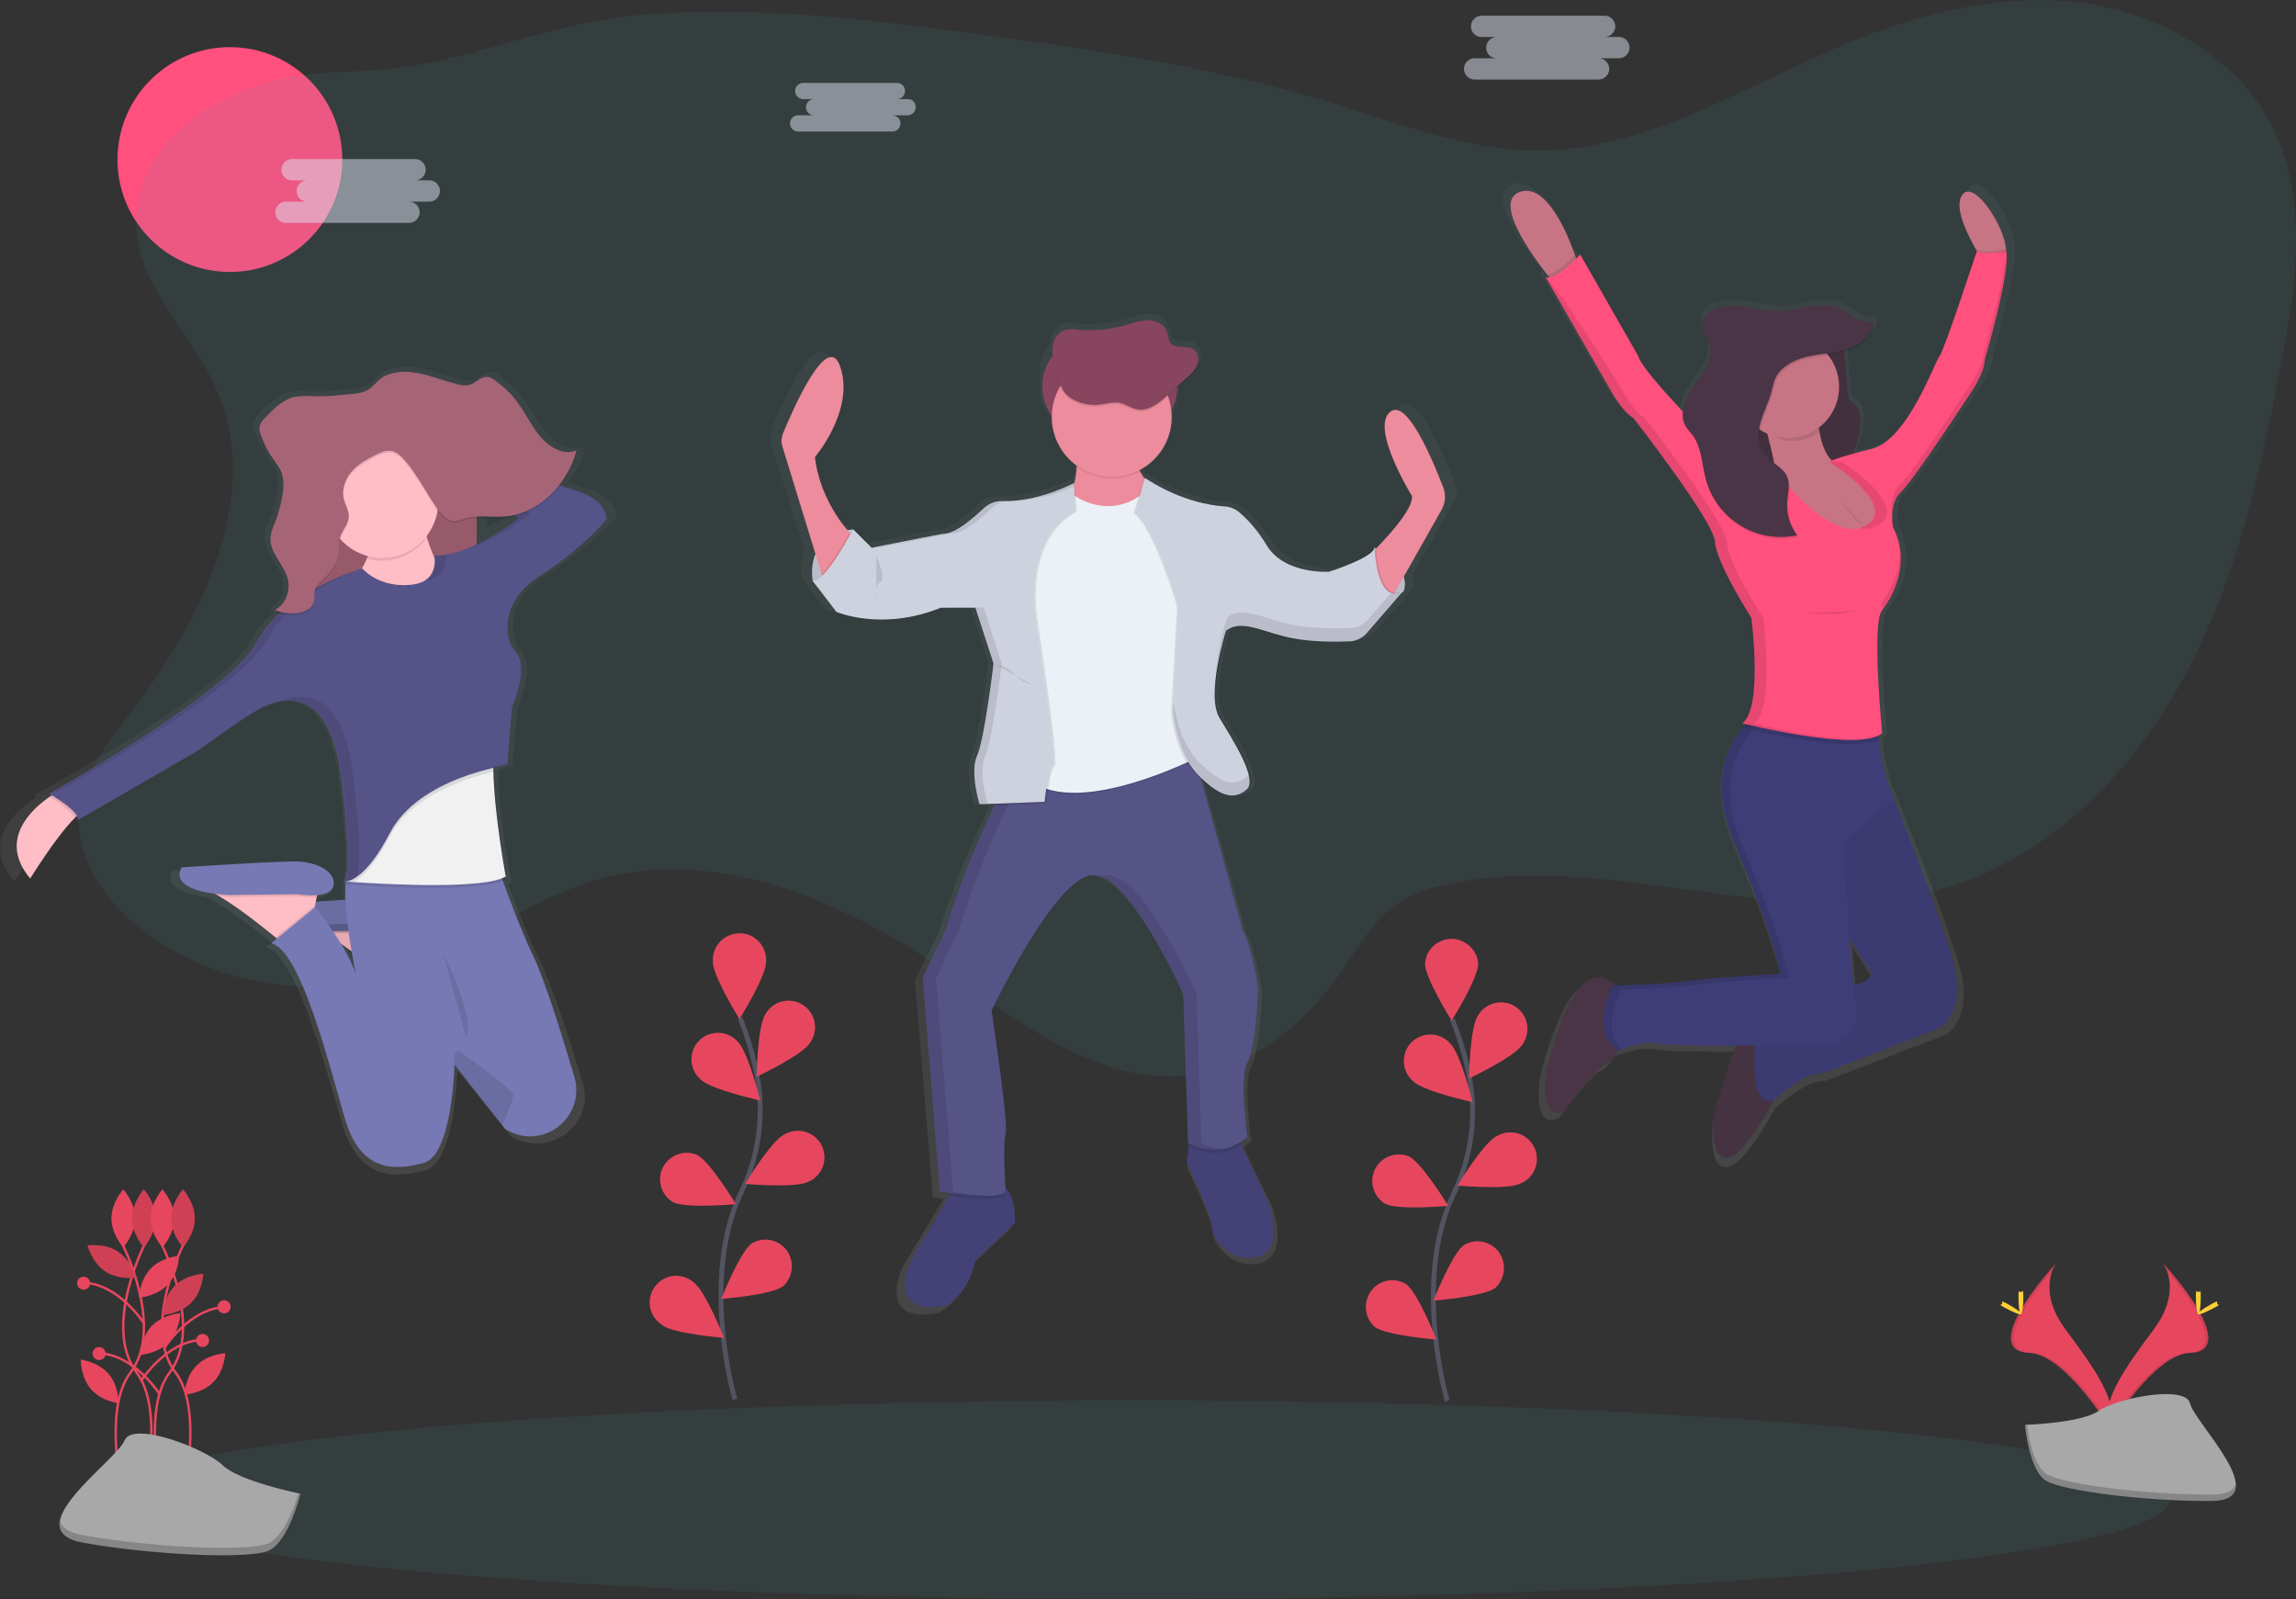 <?xml version="1.0" encoding="utf-8"?>
<!-- Generator: Adobe Illustrator 23.0.2, SVG Export Plug-In . SVG Version: 6.00 Build 0)  -->
<svg version="1.1" id="Слой_1" xmlns="http://www.w3.org/2000/svg" xmlns:xlink="http://www.w3.org/1999/xlink" x="0px" y="0px"
	 viewBox="0 0 949.8 661.5" style="enable-background:new 0 0 949.8 661.5;" xml:space="preserve">
<rect x="0" y="0" width="949.8" height="661.5" fill="#333333" stroke="none"/>
<style type="text/css">
	.st0{fill:#FF507E;}
	.st1{opacity:0.1;fill:#43A2AB;enable-background:new    ;}
	.st2{fill:url(#SVGID_1_);}
	.st3{fill:#444176;}
	.st4{opacity:0.1;enable-background:new    ;}
	.st5{fill:#565387;}
	.st6{opacity:0.1;}
	.st7{fill:#CED2DF;}
	.st8{fill:#88455E;}
	.st9{fill:#EC8C9C;}
	.st10{fill:#EBF1F6;}
	.st11{fill:url(#SVGID_2_);}
	.st12{fill:url(#SVGID_3_);}
	.st13{fill:#FFBDC6;}
	.st14{fill:#7679B4;}
	.st15{fill:#A66477;}
	.st16{fill:#F2F1F2;}
	.st17{fill:#565388;}
	.st18{fill:url(#SVGID_4_);}
	.st19{fill:#493545;}
	.st20{opacity:5.000000e-02;enable-background:new    ;}
	.st21{fill:#3E3D77;}
	.st22{fill:#C77485;}
	.st23{fill:none;stroke:#535461;stroke-width:2;stroke-miterlimit:10;}
	.st24{fill:#E7475E;}
	.st25{opacity:0.1;fill:#E7475E;enable-background:new    ;}
	.st26{opacity:0.5;fill:#DEE3F3;enable-background:new    ;}
	.st27{fill:none;stroke:#E7475E;stroke-miterlimit:10;}
	.st28{fill:#A8A8A8;}
	.st29{opacity:0.2;enable-background:new    ;}
	.st30{fill:#FFD037;}
</style>
<circle class="st0" cx="95.1" cy="66" r="46.5"/>
<path class="st1" d="M89.4,160.7c19.5,44.1-5.4,94.9-34.7,133.1c-9.8,12.8-20.6,26.3-22,42.3c-1.6,19.7,11.7,37.8,27.5,49.6
	c28.8,21.5,68.2,28.2,102.5,17.3c29.6-9.4,54.6-30.6,84.5-39.1c50-14.3,103,9.4,145.8,39c30.3,20.9,62.8,46.4,99.3,41.9
	c25.7-3.1,47.5-21.2,62.3-42.5c7.2-10.3,13.4-21.8,23.8-28.7c6.2-4.1,13.5-6.3,20.7-7.9c66.4-14.2,136.8,20.4,202.4,2.6
	c44.2-12,79.5-47,101.5-87.3s32.2-85.7,40.7-130.8c6.1-32,11.1-66.6-2.8-96C926.1,23.2,892,4.3,857.7,0.8S789,7,757.4,20.8
	C718,38,679.3,62.2,636.2,62.3c-29.3,0.1-57.3-11.2-85.4-19.8C503.9,28.1,455.2,21,406.6,14.4C360,8.1,313,2.3,266.2,6
	c-33.1,2.6-62.4,15.3-94.5,21.1c-20.9,3.8-42,1-62.6,7.4c-25.3,7.9-51.4,26.3-52.8,55.2C55.1,117.2,79.1,137.3,89.4,160.7
	L89.4,160.7z"/>
<linearGradient id="SVGID_1_" gradientUnits="userSpaceOnUse" x1="585.649" y1="-0.943" x2="585.649" y2="413.022" gradientTransform="matrix(1 0 0 -1 -125.1 542.761)">
	<stop  offset="0" style="stop-color:#808080;stop-opacity:0.25"/>
	<stop  offset="0.54" style="stop-color:#808080;stop-opacity:0.12"/>
	<stop  offset="1" style="stop-color:#808080;stop-opacity:0.1"/>
</linearGradient>
<path class="st2" d="M601.9,199.9c-4.3-11.1-15.3-37.3-22.5-32.1c-9.2,6.6,9.2,35.5,9.2,35.5c0.5,5.3-9.8,16.4-15.3,21.9v-0.7
	c-0.1,0.2-0.1,0.4-0.2,0.6l-0.5-0.2c-0.1,0.4-0.3,0.8-0.7,1.2c0-0.8,0-1.2,0-1.2c-1.1,4.5-19.6,10.2-19.6,10.2h-1.4
	c-5.1,0-18.5-1.2-24.7-11.1c-3.2-5.4-7.3-10.2-12.1-14.1c-1.7-1.3-3.7-2.1-5.8-2.2c-17.1-1.1-31-9.8-33.8-11.6l-0.5-0.4l-0.1,0.3
	c-0.7-0.9-1.3-1.9-1.9-2.9l-0.3-0.5c8.5-4.2,13.8-12.9,13.8-22.3v-0.5c1.5-2.6,2.3-5.6,2.3-8.6v-3l3.9-3.5c1.8-1.6,3.6-3.3,4.5-5.5
	c0.4-0.9,0.5-1.8,0.5-2.8c0.2-1.7-0.5-3.3-1.8-4.3c-3-2.1-8,0-10.2-2.9c-1-1.3-0.8-3.1-1.3-4.6c-1-3.1-4.6-4.8-7.9-4.8
	s-6.5,1.2-9.7,2.1c-6.7,1.9-13.7,2.6-20.7,1.9c-1.9-0.3-3.8-0.3-5.7,0.2c-2.3,0.9-4,2.9-4.6,5.3c-0.2,0.9-0.4,1.8-0.4,2.7
	c-2.8,3.1-4.3,7.2-4.3,11.4v7.7c0,4.1,1.5,8.1,4.2,11.2c0.6,7.3,4.5,14,10.5,18.2v0.6l0.1,0.1c-0.2,2.4-0.5,4.7-1.1,7.1v-0.5
	c0,0-14,7.5-29,7.6h-1.7c-3-0.1-5.8,1-8,3c-4.4,4.2-12.2,10.8-17,10.8c-1,0-26.2,4.9-30.4,5.8l-7.8-7.6l-0.2,0.5l-0.5-0.5
	c-0.9,0.1-1.7,0.2-2.5,0.4c-4-4.7-12-15.8-13.9-30.5c0,0,17.3-19.7,10.9-38c-5.4-15.6-20.4,17.9-24.6,28c-0.7,1.8-0.8,3.7-0.3,5.5
	l14,45.2c-1.3,3.5-1.7,7.3-1.1,11h-0.2l10.2,13.1c0,0,7.7,3.3,19.7,3.2c8.8,0,17.6-1.7,25.7-4.9h2.4l-0.5,0.2h12.2l7.7,23.4
	c-0.3,2.1-4,31.9-7,38.5c-0.9,2.2-1.3,4.6-1.2,7c0.2,4.6,0.9,9.1,2.2,13.5l6.8-0.2l-0.3,0.5c-5.7,11.8-15.3,32.7-21,52.3l-9.9,20
	l7.4,89.7h0.3l0.6,0.1c0.8,0.1,2,0.3,3.6,0.5l-0.6,1l-16.3,27c0,0-11.6,23.8,14.1,19.3c0,0,9.5-2.8,13.4-19l16.9-15.9
	c0,0,0.8-10.5-4-14.8c-0.3-4.9-1.1-19.1,0.1-22.5c1.4-4.1-6-51.8-6-51.8s26.8-55.5,43-56.9c1.2-0.1,2.4,0.1,3.5,0.5
	c13.3,4.3,29.5,36.6,34.2,46.6l0.2,0.5v0.1l0.2,0.4v0.1l0.2,0.3v0.1l0.1,0.3v0.1l0.1,0.2v0.1l0.1,0.2v0.1l0.1,0.1v0.2l0,0.1
	l2.1,62.5l0.2,0.1h0.1l-0.2,1.3l-0.9,6.5c0,0,11.6,24.5,10.9,27.6c-0.7,3.1,7.8,15.5,19.7,12.1c12-3.5,4.8-22.9,4.8-22.9l-11.5-23.8
	l-0.5-1.1c1.1-0.7,2.2-1.5,3.2-2.4c0,0-3.5-25.5,0-31s4.6-30.7,4.6-30.7s-2.5-17.2-6.7-24.8l-17.7-63.2c5.3,4.9,9.4,6.9,12.9,6.7
	h0.6c1.5,0,3-0.3,4.3-1.1c0.7-0.4,1.4-0.9,2-1.4c0.1-0.1,0.2-0.2,0.3-0.3c4.9-4.1-5.6-20.4-11.6-30c-5.8-9.3,2.2-34.6,2.8-36.5
	c0.5-0.4,1.1-0.7,1.7-1c1.2-0.5,2.6-0.8,3.9-0.9c5.7,0.2,12.8,3.5,21.5,5.2c6.1,1,12.2,1.5,18.4,1.4h0.4c2.5,0,4.7,0,6.5-0.1
	c1.6-0.1,3.2-0.5,4.7-1.3c1.2-0.7,2.4-1.6,3.3-2.7l15.3-17.3l-0.4,0.2c0.7-2,0.7-4.1,0-6.1l16.2-28
	C602.8,206.4,603.1,203,601.9,199.9L601.9,199.9z"/>
<path class="st3" d="M419.8,505.9l-16.3,15.6c-3.7,16-12.9,18.7-12.9,18.7c-24.8,4.4-13.6-19-13.6-19l15.8-26.6l1.9-3.3
	c0,0,11.2-3.4,18.7-1.4c0.9,0.3,1.8,0.7,2.5,1.4C420.6,495.4,419.8,505.9,419.8,505.9L419.8,505.9z M520.5,519.8
	c-11.6,3.4-19.7-8.8-19-11.9s-10.6-27.2-10.6-27.2l0.9-6.4l0.8-5.9l19,1.4l1.8,3.8l11.1,23.5C524.5,497.1,532,516.5,520.5,519.8z"/>
<path class="st4" d="M416,494c-1.8,3.1-16.3,1.5-23.4,0.6l1.9-3.3c0,0,11.2-3.4,18.7-1.4c0.9,0.3,1.8,0.7,2.5,1.4
	C416,493,416,494,416,494z M513.4,473.6c-9.7,6.5-20.1,1.6-21.6,0.8l0.8-5.9l19,1.4L513.4,473.6z"/>
<path class="st5" d="M516,439.6c-3.4,5.4,0,30.6,0,30.6c-11.2,10.2-24.5,2.7-24.5,2.7l-2-61.6c0,0-22.1-50.7-37.8-49.3
	s-41.5,56.1-41.5,56.1s7.1,46.9,5.8,51s0,23.8,0,23.8c-2.4,4.1-27.2,0-27.2,0l-7.1-88.5l9.5-19.7c5.5-19.3,14.7-40,20.2-51.6
	c2.8-5.8,4.6-9.3,4.6-9.3l18.1-3.8l58.8-12.2l21.1,76.8c4.1,7.5,6.5,24.5,6.5,24.5S519.5,434.1,516,439.6L516,439.6z"/>
<g class="st6">
	<path d="M497,472.9l-2-61.6c0,0-22.1-50.7-37.8-49.3c-0.7,0.1-1.4,0.2-2,0.5c15.3,5.1,34.4,48.9,34.4,48.9l2,61.6
		c4.2,2.1,8.9,3,13.5,2.5C502.3,475,499.5,474.2,497,472.9z"/>
	<path d="M394.3,493l-7.1-88.4l9.5-19.8c5.5-19.3,14.7-40,20.2-51.6c2.8-5.8,4.6-9.3,4.6-9.3l18.1-3.8l53.6-11.1l-0.3-1.1
		l-58.8,12.2l-18.1,3.8c0,0-1.8,3.5-4.6,9.3c-5.6,11.6-14.8,32.3-20.2,51.6l-9.5,19.7l7.1,88.5c0,0,13.6,2.2,21.6,1.7
		C405,494.4,399.6,493.8,394.3,493L394.3,493z"/>
</g>
<path class="st7" d="M352.9,219c0,0-19.4,1-16.7,21.4l5.4,0.7l8.2-8.8l4.1-7.5v-1.7L352.9,219z"/>
<path class="st4" d="M352.9,219c0,0-19.4,1-16.7,21.4l5.4,0.7l8.2-8.8l4.1-7.5v-1.7L352.9,219z"/>
<path class="st7" d="M568.6,226.5c0,0,16,8.5,11.9,18.4l-5.1,2l-6.8-3.7l-1-8.8l0.7-6.1L568.6,226.5z"/>
<path class="st4" d="M568.6,226.5c0,0,16,8.5,11.9,18.4l-5.1,2l-6.8-3.7l-1-8.8l0.7-6.1L568.6,226.5z"/>
<path class="st8" d="M452.3,138.7h13.6c11.6,0,21.1,9.4,21.1,21.1l0,0c0,11.6-9.4,21.1-21.1,21.1h-13.6c-11.6,0-21.1-9.4-21.1-21.1
	l0,0C431.2,148.1,440.6,138.7,452.3,138.7z"/>
<path class="st9" d="M352.8,221.9l-11.9,19l-1-3.4l-16.2-52.7c-0.6-1.8-0.5-3.7,0.2-5.5c4.1-9.9,18.5-43,23.7-27.6
	c6.1,18-10.5,37.4-10.5,37.4c1.9,15.8,10.8,27.2,14.2,31.1C352.2,221.3,352.8,221.9,352.8,221.9L352.8,221.9z M566.1,230
	c0,0,18.7-17.7,18-24.8c0,0-17.7-28.6-8.8-35c7-5.1,17.6,20.7,21.8,31.6c1.1,3,0.8,6.3-0.7,9l-22.4,39.6L566.1,230z M445,180.7
	c0,0,3.4,21.8-6.5,29.9s28.2,8.1,28.2,8.1l13.6-12.6c0,0-15.6-14.6-10.9-25.5L445,180.7z"/>
<path class="st4" d="M444.3,205.5c0,0,14.6,10.9,29.2-1.4l23.8,49.3l-1.4,60.2c0,0-49.3,25.5-69.7,9.9s-3.4-23.8-3.4-23.8l-4.8-46.3
	l5.1-29.9c0,0,9.2-14.3,9.9-14.3S444.3,205.5,444.3,205.5L444.3,205.5z"/>
<path class="st10" d="M444.3,204.9c0,0,14.6,10.9,29.3-1.4l23.8,49.3L496,313c0,0-49.3,25.5-69.7,9.9s-3.4-23.8-3.4-23.8l-4.8-46.3
	l5.1-29.9c0,0,9.2-14.3,9.9-14.3S444.3,204.9,444.3,204.9L444.3,204.9z"/>
<path class="st4" d="M444.3,199.8c0,0-13.9,7.9-28.9,7.5c-2.9-0.1-5.6,1-7.7,2.9c-4.3,4.1-11.8,10.6-16.5,10.6
	c-1,0-29.9,5.8-29.9,5.8l-7.6-7.6c0,0-11.4,22.3-16.8,21.3l9.9,12.9c0,0,18.7,8.2,43.2-1.7h14.3l7.5,23.1c0,0-3.7,31.3-6.8,38.1
	s1,20.1,1,20.1l26.9-1c0,0,1.4-13.3,3.4-15s-7.1-60.2-7.1-60.2s-6.1-33,16.3-44.9L444.3,199.8z"/>
<path class="st4" d="M434.1,320.1c-1,4-1.7,8.1-2.1,12.3l-20.6,0.8c2.8-5.8,4.6-9.3,4.6-9.3L434.1,320.1z M352.8,221.9l-11.9,19
	l-1-3.4c4.4-4.3,9.5-13.4,11.5-17.2C352.2,221.3,352.8,221.9,352.8,221.9z"/>
<path class="st7" d="M444.3,199.8c0,0-14.6,7.9-29.6,7.5c-2.9-0.1-5.6,1-7.7,2.9c-4.3,4.1-11.8,10.6-16.5,10.6
	c-1,0-29.9,5.8-29.9,5.8l-7.7-7.7c0,0-11.4,22.3-16.8,21.3l9.9,12.9c0,0,18.7,8.2,43.2-1.7h14.3l7.5,23.1c0,0-3.7,31.3-6.8,38.1
	s1,20.1,1,20.1l26.9-1c0,0,1.4-13.3,3.4-15s-7.1-60.2-7.1-60.2s-6.1-33,16.3-44.9L444.3,199.8z"/>
<path class="st4" d="M473.5,197.7c0,0,13.9,10.6,32.4,11.8c2,0.1,4,0.9,5.5,2.1c4.7,4,8.6,8.7,11.7,14c7.5,12.2,25.8,10.9,25.8,10.9
	s17.9-5.6,18.9-10c0,0,0.5,24,11.7,18.2l-14.8,17c-1.9,2.2-4.6,3.5-7.5,3.6c-5.5,0.2-15.2,0.3-23.3-1.3c-12.2-2.4-21.1-8.2-27.5-3.1
	c0,0-8.5,26.5-2.7,36.1s16,25.5,11.2,29.6s-10.5,3.7-20.1-6.1S484.5,294,484.5,294l2.4-42.9c0,0-9.2-32.3-18-38.8L473.5,197.7z"/>
<path class="st4" d="M581,244.3l-14.8,17.1c-1,1.1-2.2,2-3.6,2.7c-1.2,0.5-2.5,0.9-3.9,0.9c-5.5,0.2-15.2,0.3-23.3-1.3
	c-11.5-2.2-19.9-7.4-26.3-3.9c-0.4,0.2-0.9,0.5-1.3,0.9c0,0-8.5,26.5-2.7,36.1s16,25.5,11.2,29.6c-0.8,0.7-1.7,1.3-2.7,1.7
	c-4.3,1.9-9.6,0.3-17.4-7.9c-9.5-9.9-10.5-26.5-10.5-26.5l2.4-42.9c0,0-9.2-32.3-18-38.8l3.9-13.9c2.7,1.8,16.1,10.4,32.6,11.5
	c2,0.1,4,0.9,5.5,2.1c4.7,4,8.6,8.7,11.7,14c7.5,12.2,25.8,10.9,25.8,10.9c4.4-1.4,8.7-3.1,12.9-5.1c2.6-1.3,4.9-2.7,6-4
	c0.3-0.3,0.5-0.8,0.7-1.2C569.3,226.2,569.8,250.1,581,244.3L581,244.3z"/>
<path class="st7" d="M580.3,244.7l-14.8,17.1c-0.8,0.9-1.8,1.7-2.9,2.3c-1.4,0.8-3,1.2-4.5,1.2c-5.5,0.2-15.2,0.3-23.3-1.3
	c-11-2.1-19.3-7.1-25.6-4.3c-0.7,0.3-1.4,0.7-2,1.2c0,0-8.5,26.5-2.7,36.1s16,25.5,11.2,29.6c-0.6,0.5-1.3,1-2,1.4
	c-4.4,2.4-9.8,1-18.1-7.5c-9.5-9.9-10.5-26.5-10.5-26.5l2.4-42.9c0,0-9.2-32.3-18-38.8l4.1-14.6l0.5,0.3
	c2.7,1.8,16.1,10.4,32.6,11.5c2,0.1,4,0.9,5.6,2.1c4.7,4,8.6,8.7,11.7,14c7.5,12.2,25.8,10.9,25.8,10.9c4.4-1.4,8.7-3.1,12.9-5.1
	c3.1-1.6,5.6-3.3,6-4.9v0.9C568.9,231.5,570.4,249.8,580.3,244.7L580.3,244.7z"/>
<path class="st4" d="M469.8,181.2h-25c0.5,4,0.7,8,0.5,12c7.8,5.5,17.9,6.2,26.4,1.9C469.2,190.7,467.8,185.6,469.8,181.2z"/>
<circle class="st9" cx="459.9" cy="172.5" r="24.8"/>
<path class="st4" d="M454.8,168.1c2.8-0.3,5.5-1.3,8.3-0.8c2.5,0.5,4.6,2.2,7.1,2.7c4.8,1,9.2-2.5,12.8-5.8l7.8-7.1
	c1.7-1.6,3.5-3.2,4.4-5.4s0.6-5-1.3-6.4c-2.9-2-7.8,0-9.8-2.8c-0.9-1.3-0.8-3-1.3-4.5c-1-3.1-4.4-4.7-7.7-4.8s-6.3,1.1-9.4,2
	c-6.5,1.9-13.3,2.5-20,1.9c-1.8-0.3-3.7-0.3-5.5,0.2c-2.2,1-3.9,2.9-4.4,5.3c-1.5,5.4,1.1,14.2,3.7,19.1S449.5,168.8,454.8,168.1
	L454.8,168.1z"/>
<path class="st8" d="M454.8,167.4c2.8-0.3,5.5-1.3,8.3-0.8c2.5,0.5,4.6,2.2,7.1,2.7c4.8,1,9.2-2.5,12.8-5.8l7.8-7.1
	c1.7-1.6,3.5-3.2,4.4-5.4s0.6-5-1.3-6.4c-2.9-2-7.8,0-9.8-2.8c-0.9-1.3-0.8-3-1.3-4.5c-1-3.1-4.4-4.7-7.7-4.8s-6.3,1.1-9.4,2
	c-6.5,1.9-13.3,2.5-20,1.9c-1.8-0.3-3.7-0.3-5.5,0.2c-2.2,1-3.9,2.9-4.4,5.3c-1.5,5.4,1.1,14.2,3.7,19.1S449.5,168,454.8,167.4
	L454.8,167.4z"/>
<path class="st4" d="M411.5,274.8c0,0,5.4,0.7,8.2,4.1s7.5,4.4,7.5,4.4 M362.5,229.9c0,0,4.4,9.9,1.7,10.9s-1.7,8.2-1.7,8.2"/>
<path class="st4" d="M364,226.5c0,0,28.9-5.8,29.9-5.8c4.7,0,12.2-6.5,16.5-10.6c1.3-1.2,2.9-2.1,4.7-2.6h-0.4
	c-2.9-0.1-5.6,1-7.7,2.9c-4.3,4.1-11.8,10.6-16.5,10.6c-0.8,0-19.3,3.7-26.8,5.2L364,226.5z M444.3,201.2v-1.3
	c-7,3.5-14.4,5.9-22.2,7.1C429.8,206.3,437.3,204.4,444.3,201.2L444.3,201.2z M408.6,332.6c0,0-4.1-13.3-1-20.1s6.8-38.1,6.8-38.1
	l-7.5-23.1h-14.3l-0.9,0.3h11.8l7.5,23.1c0,0-3.7,31.3-6.8,38.1s1,20.1,1,20.1l26.9-1v-0.2L408.6,332.6z M516,321.2
	c-0.6,0.5-1.3,1-2,1.4c-4.4,2.4-9.8,1-18.1-7.5c-7.6-7.8-9.8-20-10.4-24.6l-0.2,3.5c0,0,1,16.7,10.5,26.5c8.2,8.5,13.7,9.9,18.1,7.5
	c0.7-0.4,1.4-0.9,2-1.4c1.4-1.2,1.5-3.5,0.8-6.4C516.6,320.6,516.4,320.9,516,321.2z M575.5,245.2l-9.6,11.1
	c-0.8,0.9-1.8,1.7-2.9,2.3c-1.4,0.8-3,1.2-4.5,1.2c-5.5,0.2-15.2,0.3-23.3-1.3c-11-2.1-19.3-7.1-25.6-4.3c-0.7,0.3-1.4,0.7-2,1.2
	c0,0-5.5,17.1-4.6,28.8c0.6-10.9,4.6-23.4,4.6-23.4c0.6-0.5,1.3-0.9,2-1.2c6.3-2.8,14.5,2.1,25.6,4.3c8.1,1.6,17.8,1.5,23.3,1.3
	c1.6-0.1,3.1-0.5,4.5-1.2c1.1-0.6,2.1-1.4,2.9-2.3l14.8-17.1C579.2,245.6,577.2,245.8,575.5,245.2L575.5,245.2z"/>
<linearGradient id="SVGID_2_" gradientUnits="userSpaceOnUse" x1="266.195" y1="174.891" x2="266.195" y2="175.111" gradientTransform="matrix(1 0 0 -1 -125.1 542.761)">
	<stop  offset="0" style="stop-color:#808080;stop-opacity:0.25"/>
	<stop  offset="0.54" style="stop-color:#808080;stop-opacity:0.12"/>
	<stop  offset="1" style="stop-color:#808080;stop-opacity:0.1"/>
</linearGradient>
<path class="st11" d="M140.6,367.7c0.2,0.2,0.6,0.3,0.9,0.1C141.2,367.8,140.9,367.7,140.6,367.7z"/>
<linearGradient id="SVGID_3_" gradientUnits="userSpaceOnUse" x1="252.57" y1="57.063" x2="252.57" y2="391.026" gradientTransform="matrix(1 0 0 -1 -125.1 542.761)">
	<stop  offset="0" style="stop-color:#808080;stop-opacity:0.25"/>
	<stop  offset="0.54" style="stop-color:#808080;stop-opacity:0.12"/>
	<stop  offset="1" style="stop-color:#808080;stop-opacity:0.1"/>
</linearGradient>
<path class="st12" d="M242.5,202c-1.8-0.5-4.4-1.4-7.5-2.5c3.2-4.1,5.6-8.9,6.9-13.9l-0.3,0.1c0.1-0.3,0.2-0.6,0.3-0.9
	c-5.9,2.4-12.5-1.7-16.7-6.9s-7-11.7-11.6-16.6c-1.9-1.9-4-3.7-6.1-5.3c-1.4-1-2.8-2.1-4.5-2.2c-2.7-0.1-4.8,2.5-7.3,3.3
	c-1.7,0.4-3.5,0.3-5.1-0.2c-6.6-1.5-13-4.3-19.8-5.1c-3.6-0.4-7.3,0-10.7,1.2c-3.4,1.3-5,3.9-7.7,5.9c-3,2.2-8.9,2.2-12.4,2.5
	c-4.2,0.5-8.5,0.7-12.8,0.5c-2.4-0.2-4.9-0.1-7.3,0.3c-5.1,1.1-9.1,5.1-12.9,9c-1,0.9-1.8,2-2.1,3.4c0,0.4,0,0.7,0,1.1
	c0,1,0.1,2,0.5,3c1.2,3.5,2.8,6.8,4.9,9.8c1.6,2.2,3.4,4.3,4.2,6.9c0.4,1.3,0.6,2.6,0.6,4c0,1.4-0.2,2.9-0.4,4.3
	c-0.7,3.9-1.8,7.8-3.3,11.5c-0.9,1.9-1.6,3.9-1.9,6c0,0.4,0,0.9,0,1.3c-0.2,6.6,6.4,11.4,7.7,17.9c0.1,0.5,0.2,1.1,0.2,1.6
	c-0.1,4.1-2.5,8.1-5.9,9.7c0.3,0.1,0.6,0.2,0.9,0.3c-0.3,0.2-0.6,0.4-0.9,0.5c0.6,0.2,1.3,0.5,1.9,0.6c-3.9,3.4-7.2,7.5-9.7,12
	C92.3,286.8,13.9,329,13.9,329l1.2,0.7l-0.9,0.6c-6.8,4.5-22.7,17.7-8.3,34.3c0,0,11.2-17.7,19.1-25.3c0.4-0.3,0.7-0.6,1-0.9
	c0.3,0.5,0.5,1.2,0.3,1.8l51.5-29c0,0,18.3-12.8,23.4-15.7c3.6-2.2,7.5-3.9,11.6-5l-0.6,0.2c1.9-0.5,3.9-0.8,5.9-0.8
	c9.1,0.1,19,6.8,22.2,33.3c4.4,35.4,2.3,41.8,0.9,42.7c-0.2,0-0.3,0-0.5-0.1c0,0,0.1,0.1,0.1,0.1c-0.2,0-0.4,0-0.6-0.1
	c0.2,0.2,0.5,0.3,0.8,0.2c0.2,0.1,0.4,0,0.6-0.1c0.2,0,0.5,0,0.7,0c0,0.3,0,0.7-0.1,1c-0.1,0-0.4,0.2,0,0.2c-0.1,2-0.1,4.2,0,6.4
	c-4.5,0.2-9.1,0.5-13,0.8l0.4-1.9l0.2-0.8c3.5-0.3,6.8-1.3,7.2-4.1c0.9-6.2-7.7-9.5-14.9-9.9c-7.2-0.4-50.7,2.5-50.7,2.5
	s-6.5,8.4,14.1,11c0.6,0.3,1.2,0.7,1.9,1c8.1,4.6,19.1,13.1,24.3,17.3l0.7,0.6l-2.4,1.9c12.8,2.9,25.1,51.7,31.9,74
	s21.7,21.5,34.1,18.2c11.6-3.1,13-36.7,13.2-40.9v-0.4l20.6,25.4l1.6,1.9c0.6,0.3,1.2,0.6,1.8,0.9c15.6,7.4,32.8-6.8,27.9-23
	c-5-16.3-12.6-40.5-17.8-50.7c-4.3-8.5-9.8-22.8-13.2-31.6c0.4-0.2,0.9-0.4,1.3-0.6c0,0-0.1-0.4-0.2-1.1l0.2-0.1c0,0-5-25.7-5.2-44
	v-1.6c3.7-0.9,6.1-1.2,6.1-1.2l0.1-0.8l-0.4,0.1l2.1-23.7c0,0,7.6-16.2,1.8-22.9c-1.8-2-3-4.4-3.4-7c-1-6.2,0-16.5,13.5-25.1
	c20.9-13.2,29-24,29-24S255.3,205.8,242.5,202L242.5,202z M201.1,218.4v-11c3.9-0.2,7.8,0.3,11.7,0c1.9-0.1,3.8-0.5,5.6-1l0.9,0.6
	C213.7,211.6,207.6,215.3,201.1,218.4L201.1,218.4z M142,390.1c1.5,1.1,3.1,2.2,4.6,3.3c0.9,5.4,1.8,9.2,1.8,9.5
	C146.7,398.4,144.5,394.1,142,390.1L142,390.1z"/>
<path class="st13" d="M175,381.1l-0.9,4.9l-0.7,3.7l-1.3,6.8l-12.2,8.5c0,0-1.1-0.9-2.9-2.4c-5-4.1-15.5-12.5-23.3-17
	c-2-1.3-4.1-2.3-6.4-3L175,381.1z"/>
<path class="st4" d="M175,381.1l-0.9,4.9c-2.7,0.1-5.4,0-8.1-0.4l-28.5,0.4c-1.3-0.1-2.5-0.2-3.8-0.3c-2-1.3-4.1-2.3-6.4-3
	L175,381.1z"/>
<path class="st14" d="M166.1,384.8c0,0,14.3,2.4,15.1-3.7s-7.3-9.3-14.2-9.8s-48.5,2.5-48.5,2.5s-7.3,9.8,19.1,11.4L166.1,384.8z"/>
<path class="st4" d="M175,381.1l-0.9,4.9l-0.7,3.7l-1.3,6.8l-12.2,8.5c0,0-1.1-0.9-2.9-2.4c-5-4.1-15.5-12.5-23.3-17
	c-2-1.3-4.1-2.3-6.4-3L175,381.1z"/>
<path class="st4" d="M175,381.1l-0.9,4.9c-2.7,0.1-5.4,0-8.1-0.4l-28.5,0.4c-1.3-0.1-2.5-0.2-3.8-0.3c-2-1.3-4.1-2.3-6.4-3
	L175,381.1z"/>
<path class="st4" d="M166.1,384.8c0,0,14.3,2.4,15.1-3.7s-7.3-9.3-14.2-9.8s-48.5,2.5-48.5,2.5s-7.3,9.8,19.1,11.4L166.1,384.8z"/>
<path class="st15" d="M122.7,184h74.5v88.4h-74.5V184z"/>
<path class="st4" d="M122.7,184h74.5v88.4h-74.5V184z"/>
<path class="st13" d="M35.3,335.3c-1.2,0.3-2.8,1.5-4.5,3.2c-7.5,7.4-18.3,24.9-18.3,24.9c-13.8-16.4,1.5-29.3,8-33.8
	c1.6-1.1,2.6-1.7,2.6-1.7L35.3,335.3z M174.2,211.9c0,0,3.7,25.7,16.3,31.8s-16.3,17.5-16.3,17.5l-39.5-14.7c0,0,22.4-7.3,17.9-28.9
	L174.2,211.9z M131.9,366.2l-0.9,4.9l-0.7,3.7l-1.3,6.8l-12.2,8.5c0,0-1.1-0.9-2.9-2.4c-5-4.1-15.5-12.5-23.3-17
	c-2-1.3-4.1-2.3-6.4-3L131.9,366.2z"/>
<path class="st4" d="M131.9,366.2l-0.9,4.9c-2.7,0.1-5.4,0-8.1-0.4l-28.5,0.4c-1.3-0.1-2.5-0.2-3.8-0.3c-2-1.3-4.1-2.3-6.4-3
	L131.9,366.2z"/>
<path class="st14" d="M122.9,369.9c0,0,14.3,2.4,15.1-3.7s-7.3-9.4-14.3-9.8s-48.5,2.4-48.5,2.4s-7.3,9.8,19.1,11.4L122.9,369.9z"/>
<path class="st4" d="M130.3,374.9l-1.3,6.8l-12.2,8.5c0,0-1.1-0.9-2.9-2.4l16.2-13.2L130.3,374.9z"/>
<path class="st14" d="M210.9,468.1c-0.6-0.3-1.1-0.6-1.7-0.9l-1.5-1.9l-19.7-25v0.4c-0.1,4.1-1.6,37.2-12.6,40.3
	c-11.8,3.3-26.1,4.1-32.6-17.9s-18.3-70.1-30.6-72.9l18.1-14.9c0,0,12,14,16.9,27.5c-0.2-0.9-8.5-39.6-1.6-46.4h59.5
	c0,0,9.2,26.1,15.5,39.1c4.9,10.1,12.2,33.8,17,49.9C242.3,461.4,225.9,475.4,210.9,468.1L210.9,468.1z"/>
<path class="st4" d="M209.2,363.8c-9.2,5.4-49.5,3.2-62.6,2.3l-3.6-0.3c-0.4,0,0.1-0.2,0.1-0.2l0.4-3.7l9.8-24.8l52.3-30.3
	c-1.1,3.2-1.4,8.1-1.3,13.7C204.5,338.4,209.2,363.8,209.2,363.8L209.2,363.8z"/>
<path class="st16" d="M209.2,362.6c-9.2,5.4-49.5,3.2-62.6,2.3l-3.6-0.3h-0.6l0.6-0.2l3.2-0.9l6.9-27.7l52.3-30.3
	c-1.1,3.2-1.4,8.1-1.3,13.7C204.5,337.2,209.2,362.5,209.2,362.6L209.2,362.6z"/>
<path class="st4" d="M204.2,319.2c-10.6,2.5-34.1,9.7-43.1,27c-6,11.6-11,16.5-14.6,18.6l-3.6-0.3l0.1-0.2l3.2-0.9l6.9-27.7
	l52.3-30.3C204.5,308.8,204.2,313.6,204.2,319.2L204.2,319.2z M23.1,327.9l12.2,7.3c-1.2,0.3-2.8,1.5-4.5,3.2c-1-3-7.4-7.1-10.3-8.9
	C22.1,328.5,23.1,327.9,23.1,327.9L23.1,327.9z M140.9,365.1c-0.3,0.2-0.6,0.1-0.9-0.1C140.3,365.1,140.6,365.1,140.9,365.1z"/>
<path class="st17" d="M168.5,242c0,0-11,1.2-18.7-6.9c0,0-32.6,9.4-43.6,30.5s-85.9,62.7-85.9,62.7s13,7.3,11.8,11l49.3-28.5
	c0,0,17.5-12.6,22.4-15.5s31.8-20.4,37.5,27.3s0,42,0,42s8.1,2.9,20-20s48.5-28.1,48.5-28.1l2-24c0,0,7.3-15.9,1.7-22.6
	c-1.7-2-2.8-4.3-3.3-6.9c-0.9-6.1,0-16.3,13-24.7c20-13,27.7-23.6,27.7-23.6s0.4-7.7-11.8-11.4s-61.9-23.6-61.9-23.6l-1.6,6.9
	l39.1,27.7c0,0-19.6,15.9-35,15.5C179.5,229.8,182.4,241.6,168.5,242L168.5,242z"/>
<path class="st4" d="M176.1,223c-1-3.3-1.7-6.6-2.2-10l-21.6,5.7c0.9,4.1,0.8,8.4-0.5,12.4C160.8,233.6,170.3,230.4,176.1,223
	L176.1,223z"/>
<circle class="st13" cx="158.1" cy="207.6" r="23.2"/>
<path class="st4" d="M170.5,154.8c6.4,0.7,12.6,3.5,18.9,5c1.6,0.5,3.3,0.6,4.9,0.2c2.5-0.8,4.5-3.3,7-3.3c1.6,0,3,1.1,4.3,2.1
	c2.1,1.6,4,3.3,5.9,5.2c4.4,4.8,7.1,11.1,11.1,16.3s10.3,9.2,15.9,6.8c-3.9,15-16.5,26.5-30.1,27.4c-5.4,0.4-11-0.8-16.3,0.8
	c-1.3,0.5-2.7,0.9-4.1,1c-3,0-5.5-2.8-7.4-5.5c-4.4-6.4-8-13.6-13-19.4c-1.6-1.9-3.6-3.8-5.9-4.1s-4.5,0.8-6.6,1.8
	c-3.4,1.8-6.9,3.6-9.6,6.7s-4.3,7.6-3.2,11.7c0.6,2.2,1.9,4.2,2,6.6c0,3.7-3.2,6.4-3.9,10c-0.1,1.5-0.2,3-0.2,4.6
	c-0.3,4.9-3.5,9-6.9,12.1c-1.3,1.2-2.8,2.5-3.1,4.4c-0.3,1.3,0,2.6-0.2,3.9c-0.5,3.2-3.7,4.8-6.5,5.2c-3.3,0.5-6.7,0.1-9.8-1.2
	c4-1.9,6.4-7.2,5.5-12c-1.3-6.6-7.9-11.4-7.3-18.1c0.3-2.1,0.9-4.1,1.8-5.9c1.4-3.6,2.5-7.4,3.1-11.3c0.7-3,0.6-6.1-0.2-9
	c-0.8-2.6-2.6-4.6-4.1-6.8c-2-3-3.6-6.2-4.7-9.6c-0.4-1-0.6-2.1-0.4-3.2c0.3-1.3,1-2.4,2-3.3c3.6-3.8,7.5-7.8,12.4-8.9
	c2.3-0.4,4.7-0.5,7-0.3c4.1,0.1,8.2,0,12.2-0.5c3.3-0.4,9-0.3,11.8-2.5c2.6-2,4.1-4.6,7.4-5.8C163.4,154.7,167,154.3,170.5,154.8
	L170.5,154.8z M183.4,394.5c0,0,13.4,26.5,9.4,34.6 M207.8,465.3l-19.7-25v0.4c0,0-1.1-8.1,2.6-5.4c8.2,5.9,21.4,15.7,21.6,17.4
	S209.7,461.2,207.8,465.3L207.8,465.3z"/>
<path class="st4" d="M179.9,229.8c0,0,1.7,6.9-3.7,10.3c8.3-1.4,8.6-7.9,8.4-10.6C183,229.7,181.5,229.8,179.9,229.8z M25.1,326.7
	c0,0,74.9-41.5,85.9-62.7c7.9-15.2,26.9-24.3,37-28.2c-7.4,2.5-32.2,11.9-41.5,29.9c-11,21.2-85.9,62.7-85.9,62.7L25.1,326.7z
	 M194.5,226.5c12.8-4,24.9-13.9,24.9-13.9L180.3,185l0.9-3.8l-3.7-1.5l-1.6,6.9l39.1,27.7C208.7,219.2,201.8,223.3,194.5,226.5
	L194.5,226.5z M194.7,320.4c5-1.7,10.1-3,15.3-3.9l0.1-0.8C204.9,316.9,199.7,318.4,194.7,320.4L194.7,320.4z M147.3,363.1H147
	c-0.3,0.2-0.6,0.1-0.9-0.1c0.3,0.1,0.6,0.1,0.9,0.1c1.3-0.8,3.4-6.9-0.9-42.1c-4.5-37.6-22.2-34.6-31.8-30.3
	c9.9-2.7,23.5-0.4,27.4,31.9c4.2,35.2,2.2,41.3,0.9,42.1C144.2,364.6,145.9,364.1,147.3,363.1z M142.5,364.7c-0.3,0-0.6,0-0.9-0.1
	C141.9,364.8,142.2,364.9,142.5,364.7z"/>
<path class="st15" d="M170.5,154c6.4,0.7,12.6,3.5,18.9,5c1.6,0.5,3.3,0.6,4.9,0.2c2.5-0.8,4.5-3.3,7-3.3c1.6,0,3,1.1,4.3,2.1
	c2.1,1.6,4,3.3,5.9,5.2c4.4,4.8,7.1,11.1,11.1,16.3s10.3,9.2,15.9,6.8c-3.9,15-16.5,26.5-30.1,27.4c-5.4,0.4-11-0.8-16.3,0.8
	c-1.3,0.5-2.7,0.9-4.1,1c-3,0-5.5-2.8-7.4-5.5c-4.4-6.4-8-13.6-13-19.4c-1.6-1.9-3.6-3.8-5.9-4.1s-4.5,0.8-6.6,1.8
	c-3.4,1.8-6.9,3.6-9.6,6.7s-4.3,7.6-3.2,11.7c0.6,2.2,1.9,4.2,2,6.6c0,3.7-3.2,6.4-3.9,10c-0.1,1.5-0.2,3-0.2,4.6
	c-0.3,4.9-3.5,9-6.9,12.1c-1.3,1.2-2.8,2.5-3.1,4.4c-0.3,1.3,0,2.6-0.2,3.9c-0.5,3.2-3.7,4.8-6.5,5.2c-3.3,0.5-6.7,0.1-9.8-1.2
	c4-1.9,6.4-7.2,5.5-12c-1.3-6.6-7.9-11.4-7.3-18.1c0.3-2.1,0.9-4.1,1.8-5.9c1.4-3.6,2.5-7.4,3.1-11.3c0.7-3,0.6-6.1-0.2-9
	c-0.8-2.6-2.6-4.6-4.1-6.8c-2-3-3.6-6.2-4.7-9.6c-0.4-1-0.6-2.1-0.4-3.2c0.3-1.3,1-2.4,2-3.3c3.6-3.8,7.5-7.8,12.4-8.9
	c2.3-0.4,4.7-0.5,7-0.3c4.1,0.1,8.2,0,12.2-0.5c3.3-0.4,9-0.3,11.8-2.5c2.6-2,4.1-4.6,7.4-5.8C163.4,153.9,167,153.5,170.5,154
	L170.5,154z"/>
<linearGradient id="SVGID_4_" gradientUnits="userSpaceOnUse" x1="852.665" y1="59.977" x2="852.665" y2="467.001" gradientTransform="matrix(1 0 0 -1 -125.1 542.761)">
	<stop  offset="0" style="stop-color:#808080;stop-opacity:0.25"/>
	<stop  offset="0.54" style="stop-color:#808080;stop-opacity:0.12"/>
	<stop  offset="1" style="stop-color:#808080;stop-opacity:0.1"/>
</linearGradient>
<path class="st18" d="M833.5,101.9v-0.4c0-0.1,0-0.3-0.1-0.4h-0.2v-0.8c-0.4-9.3-13.2-29-18.4-23.2c-4.5,5.1,2.3,17.9,5.8,23.6
	l0.3,0.5l-0.2-0.1c0,0-14.3,42.7-16,44.3s-13.5,35.2-29,39c-3.1,0.7-5.6,1.4-7.8,2l0.2-0.6c1-3.3,2.2-6.4,2.7-10s0-8-1.8-9.8
	c-0.9-0.9-2-1-2.7-2.4c-0.5-1.2-0.7-2.5-0.8-3.9l-1.3-16.2l0.9-0.3c5.6-1.8,11-6,11.6-11.7c-0.2,0.1-0.4,0.1-0.6,0.2
	c0.1-0.3,0.1-0.7,0.2-1c-4.7,1.8-9-3-13.5-5.2c-7.4-3.6-15.9-0.2-23.5,0.6c-8.7,0.9-16.9-2.6-25.8-2c-4.8,0.4-10.2,3.6-9.9,8.4
	c0.2,2.6,2,4.8,2.8,7.3c1.9,6-2.3,12.1-6.1,17.3c-2.5,3.4-4.8,7.5-5.2,11.5c-8.6-9-17.9-19.4-19-23.3l-24.9-42.7
	c0,0-0.6,0.6-1.5,1.6c-0.2-0.5-0.3-1-0.5-1.5c-3.2-8.9-12.2-30.5-23.6-26.5s4.7,26.1,11.8,34.9l1,1.2c-0.6,0.1-1.2,0.1-1.8-0.1
	l27.8,47.7c0,0,5,9.1,9.7,11.6c0,0,34.5,43.5,34.9,52.2s15.5,31.9,15.5,31.9s5,37.7-3.8,44.3h1.5c-0.4,0.4-0.8,0.9-1.3,1.4
	c-6.5,7.3-14.9,22.8-3.5,49.3c16.8,39,19.4,54.3,19.4,54.3s-32,1.7-38.3,2.9c-5.6,1.1-27.3,1.9-32.2,2c-1.8-2.1-7-6.6-14.1,0
	c-8.8,8.3-15.2,36-15.2,36s-3.4,22.4,8,16.6c0,0,13.5-18.7,17.2-19.5c1.9-0.4,3.9-3.2,5.4-5.8l0.1,0c0.1,0,0.5-0.2,1.1-0.4
	c2.8-1.1,10.5-3.8,16.6-2.5c3.3,0.7,17.6,0.9,32.6,0.9c-3.4,8.1-9.4,29-9.4,29s-2.5,19.5,5.9,18.7c6-0.6,15.2-15.9,20-24.7
	c3.5-2.5,13.5-11.7,20.8-11l49.7-19.1c0,0,11.8-6.6,5.5-28.6c-5-17.5-19.2-53.2-24.8-67.1l-0.2-0.4c-1.4-3.4-2.2-5.4-2.2-5.4
	c-2.3-6.4-3.8-13-4.5-19.7c0-0.5-0.1-1.1-0.1-1.6c0.7-0.3,1.4-0.7,2-1.1c0,0-4.6-46.8,0-51.8l0.1-0.1v-0.1l0.1-0.1l0.2-0.2l0.2-0.3
	c0.2-0.3,0.5-0.7,0.9-1.2c2.7-3.9,7.6-12.7,6.2-23.2c-0.1-0.5-0.1-0.9-0.2-1.4c-0.5-2.8-1.5-5.6-2.9-8.1c-0.2-1.1-0.3-2.1-0.4-3.2
	v-2.8c0-0.5,0.1-1,0.2-1.4V210c0-0.2,0-0.4,0.1-0.5v-0.2c0-0.2,0.1-0.4,0.1-0.5v-0.2c0.1-0.2,0.1-0.5,0.2-0.7v-0.1
	c0.1-0.2,0.1-0.4,0.2-0.6l0.1-0.2l0.2-0.5l0.1-0.2c0.1-0.2,0.2-0.4,0.3-0.5l0.1-0.1c0.1-0.2,0.2-0.4,0.4-0.6l0.1-0.2l0.3-0.5
	l0.2-0.2l0.3-0.4l0.2-0.2c0.2-0.2,0.4-0.4,0.6-0.6c5.5-5,29.9-41.9,29.9-41.9s5.9-8.3,5.9-13.7C824.1,147.1,834.6,112.4,833.5,101.9
	L833.5,101.9z M768,411.6c-0.6-5.7-1.2-12.7-1.8-20l9.5,14.8C775.7,406.4,774.8,411,768,411.6z"/>
<path class="st19" d="M668.7,408.5c0,0-5.7-9-14.3-0.8s-14.7,35.4-14.7,35.4s-3.3,22,7.7,16.3c0,0,13-18.3,16.7-19.1s7.7-11,7.7-11
	L668.7,408.5z M729.8,430.5c0,0-7.7-3.7-10.2-0.8S709,461,709,461s-2.4,18.7,5.7,17.9s22.4-30.2,22.4-30.2L729.8,430.5z"/>
<path class="st20" d="M729.8,430.5c0,0-7.7-3.7-10.2-0.8S709,461,709,461s-2.4,18.7,5.7,17.9s22.4-30.2,22.4-30.2L729.8,430.5z"/>
<path class="st21" d="M756.7,375.1l17.5,27.3c0,0-1.2,6.1-11.8,4.9l-36.2,22.8c0,0-3.2,27.8,6.9,25.2c1.6-0.4,13-12.2,21.2-11.4
	l48.1-18.7c0,0,11.4-6.5,5.3-28.1s-26.3-71.6-26.3-71.6l-31.9,17.9L756.7,375.1z"/>
<path class="st20" d="M756.7,375.1l17.5,27.3c0,0-1.2,6.1-11.8,4.9l-36.2,22.8c0,0-3.2,27.8,6.9,25.2c1.6-0.4,13-12.2,21.2-11.4
	l48.1-18.7c0,0,11.4-6.5,5.3-28.1s-26.3-71.6-26.3-71.6l-31.9,17.9L756.7,375.1z"/>
<path class="st21" d="M767.7,415.4c2.4,15.5-11.4,16.7-11.4,16.7s-62.3,1.2-69.7-0.4s-17.1,2.9-17.1,2.9
	c-12.6-7.7-2.4-26.9-2.4-26.9s26.1-0.8,32.2-2s37.1-2.9,37.1-2.9s-2.4-15.1-18.7-53.4c-11.1-26-3-41.3,3.4-48.4
	c1.6-1.9,3.5-3.5,5.6-4.9l50.1,2.4c-0.1,2.5,0,5.1,0.3,7.6c0.9,8.6,3.1,17.1,6.7,25c-2.8,0-21.2,17.1-21.2,17.1
	S765.2,399.9,767.7,415.4z"/>
<path class="st4" d="M670.7,409.3c0,0,26.1-0.8,32.2-2s37.1-2.9,37.1-2.9s-2.4-15.1-18.7-53.4c-11.1-26-3-41.3,3.4-48.4
	c1.6-1.9,3.5-3.5,5.6-4.9l46.4,2.3v-1.5l-50.1-2.4c-2.1,1.4-4,3-5.6,4.9c-6.3,7.1-14.4,22.4-3.4,48.4c16.3,38.2,18.8,53.3,18.8,53.3
	s-31,1.6-37.1,2.9s-32.2,2-32.2,2s-10.2,19.1,2.4,26.9c0,0,0.4-0.2,1-0.4C662.1,425.5,670.7,409.3,670.7,409.3z"/>
<path class="st19" d="M720,146.6h25.2v63.9H720V146.6z"/>
<path class="st4" d="M720,146.6h25.2v63.9H720V146.6z"/>
<path class="st19" d="M759.7,137.2c0.9,0.2,1.8,0.3,2.4,1.5c0.4,1,0.6,2,0.6,3l1.6,19.8c0,1.3,0.3,2.6,0.7,3.8
	c0.7,1.3,1.8,1.5,2.7,2.4c1.8,1.7,2.3,6.1,1.8,9.6s-1.7,6.6-2.6,9.8c-1.4,4.6-2.3,9.8-4.2,13.6s-5.4,6-7.6,2.7s-1.9-9.8-2.4-15.2
	c-0.7-9-4.2-16.8-4.5-25.8c-0.2-7.3,1.8-14.2,3-21.1c0.9-4.8,0.9-10.6,2.2-14.8C754.5,131.5,756.6,136.3,759.7,137.2L759.7,137.2z"
	/>
<path class="st4" d="M759.7,137.2c0.9,0.2,1.8,0.3,2.4,1.5c0.4,1,0.6,2,0.6,3l1.6,19.8c0,1.3,0.3,2.6,0.7,3.8
	c0.7,1.3,1.8,1.5,2.7,2.4c1.8,1.7,2.3,6.1,1.8,9.6s-1.7,6.6-2.6,9.8c-1.4,4.6-2.3,9.8-4.2,13.6s-5.4,6-7.6,2.7s-1.9-9.8-2.4-15.2
	c-0.7-9-4.2-16.8-4.5-25.8c-0.2-7.3,1.8-14.2,3-21.1c0.9-4.8,0.9-10.6,2.2-14.8C754.5,131.5,756.6,136.3,759.7,137.2L759.7,137.2z"
	/>
<path class="st22" d="M652.8,109.1l-9.8,8.2c0,0-1.2-1.4-2.9-3.6c-6.8-8.7-22.4-30.4-11.4-34.3s19.8,17.3,22.8,26.1
	C652.4,107.7,652.8,109.1,652.8,109.1z M829.2,106.3c-4.1,6.1-9.8,0-9.8,0s-0.7-1.1-1.8-2.8c-3.3-5.7-9.9-18.2-5.6-23.2
	c5-5.7,17.4,13.7,17.8,22.8C830,104.1,829.7,105.3,829.2,106.3z M729,172.2c0,0,8.2,26.1,5.7,33.8s17.5,16.7,17.5,16.7H775
	c0,0,8.2-16.7,6.1-21.6s-19.5-8.6-19.5-8.6s-10.2,0-9.8-27.3L729,172.2z"/>
<path class="st4" d="M652.8,109.1l-9.8,8.2c0,0-1.2-1.4-2.9-3.6c3.5-0.6,9.1-5.8,11.5-8.2C652.4,107.7,652.8,109.1,652.8,109.1
	L652.8,109.1z M829.2,106.3c-4.1,6.1-9.8,0-9.8,0s-0.7-1.1-1.8-2.8l0.1-0.4c2.6,1.9,10.8,0.3,12.1,0
	C830,104.1,829.7,105.3,829.2,106.3z M776.9,306.1c-12.6,5.8-53.5-4.5-56-5.1c1.6-1.9,3.5-3.5,5.6-4.9l50.1,2.4
	C776.5,301,776.6,303.5,776.9,306.1L776.9,306.1z"/>
<path class="st0" d="M734.3,194.6c0,0-9.8,3.3-23.6-9.4c0,0-31-30.6-33-37.9l-24-42c0,0-10.2,11-14.3,9.4l26.9,46.8
	c0,0,4.9,9,9.4,11.4c0,0,33.4,42.8,33.8,51.3s15,31.4,15,31.4s4.9,37.1-3.7,43.6c0,0,47.7,12.2,57.8,4.1c0,0-4.5-46,0-50.9
	c0,0,13.8-16.3,4.5-34.2c0,0-2-9.8,3.3-14.7s28.9-41.1,28.9-41.1s5.7-8.1,5.7-13.4c0,0,10.6-35.8,9-45.2c0,0-9.4,2-12.2,0
	c0,0-13.8,42-15.5,43.6s-13,34.6-28.1,38.3s-17.5,5.3-17.5,5.3s29.3,18.3,15.1,26.5S734.3,194.6,734.3,194.6L734.3,194.6z"/>
<path class="st4" d="M752.8,178.5c-0.5-3.8-0.7-7.7-0.6-11.6l-22.8,6.9c0.6,1.5,1.1,3.1,1.4,4.7c2.6,1.1,6.1,3.9,9.2,3.9
	C744.6,182.5,749.1,181.2,752.8,178.5L752.8,178.5z"/>
<circle class="st22" cx="739.6" cy="160" r="21.2"/>
<path class="st4" d="M714.4,127.4c-4.7,0.4-9.9,3.6-9.6,8.3c0.1,2.6,1.9,4.7,2.7,7.2c1.8,5.9-2.3,11.9-5.9,17s-7,11.8-3.9,17.2
	c0.9,1.3,1.8,2.5,2.9,3.7c3.8,5.2,3.8,12.1,5.5,18.4c4.5,16.5,21.1,26.6,37.8,23c-3-3.9-4.5-8.7-4.2-13.6c0.2-3.6,1.4-7.3,0-10.6
	c-1.8-4.2-7-5.9-9.7-9.6s-2.5-8.8-1.2-13.2s3.5-8.5,4.6-13c0.3-1.3,0.6-2.6,1-3.9c1.9-5.3,7.5-8.4,13-9.8s11.3-1.4,16.7-3.2
	s10.6-5.9,11.2-11.5c-4.5,1.8-8.7-2.9-13.1-5.1c-7.2-3.6-15.4-0.2-22.8,0.6C730.9,130.3,722.9,126.8,714.4,127.4L714.4,127.4z"/>
<path class="st19" d="M714,126.6c-4.7,0.4-9.9,3.6-9.6,8.3c0.1,2.6,1.9,4.7,2.7,7.2c1.8,5.9-2.3,11.9-5.9,17s-7,11.8-3.9,17.2
	c0.9,1.3,1.8,2.5,2.9,3.7c3.8,5.2,3.8,12.1,5.5,18.4c4.5,16.5,21.1,26.6,37.8,23c-3-3.9-4.5-8.7-4.2-13.6c0.2-3.6,1.4-7.3,0-10.6
	c-1.8-4.2-7-5.9-9.7-9.6s-2.5-8.8-1.2-13.2s3.5-8.5,4.6-13c0.3-1.3,0.6-2.6,1-3.9c1.9-5.3,7.5-8.4,13-9.8s11.3-1.4,16.7-3.2
	s10.6-5.9,11.2-11.5c-4.5,1.8-8.7-2.9-13.1-5.1c-7.2-3.6-15.4-0.2-22.8,0.6C730.5,129.4,722.5,125.9,714,126.6L714,126.6z"/>
<path class="st4" d="M760.5,207.1c0,0,8.5,7.6,10.2,10.9 M778.9,252.3c0,0-10.6,0-15.5,1.2s-16.7,0-16.7,0"/>
<path class="st4" d="M771.8,217.4c-0.9,0.5-1.9,0.9-2.9,1.1c2.7,0.6,5.4,0.2,7.8-1.1c14.3-8.1-15.1-26.5-15.1-26.5h-4.9
	C756.7,191,786,209.3,771.8,217.4z M830.1,104.6c0-0.3-0.1-0.5-0.1-0.7c-1.7,0.3-3.4,0.6-5.1,0.8
	C826.6,104.8,828.4,104.8,830.1,104.6z M725.7,299.3c8.5-6.5,3.7-43.6,3.7-43.6s-14.7-22.8-15.1-31.4s-33.8-51.3-33.8-51.3
	c-4.5-2.4-9.4-11.4-9.4-11.4s-27.7-45.2-31.8-46.8l26.9,46.8c0,0,4.9,9,9.4,11.4c0,0,33.4,42.8,33.8,51.3s15.1,31.4,15.1,31.4
	s4.9,37.1-3.7,43.6c0,0,29.3,7.5,46.8,6.8C750.1,305.6,725.7,299.3,725.7,299.3L725.7,299.3z M734.5,195l-0.2-0.3
	c-0.3,0.1-0.6,0.1-0.8,0.2C733.8,194.9,734.2,194.9,734.5,195L734.5,195z"/>
<path class="st4" d="M830,103.8l-0.2,0.1c-0.4,12.5-9.1,41.9-9.1,41.9c0,5.3-5.7,13.4-5.7,13.4s-23.6,36.2-28.9,41.1
	s-3.3,14.7-3.3,14.7l0,0.1c-0.2-3.3,0.2-8.4,3.6-11.5c5.3-4.9,28.9-41.1,28.9-41.1s5.7-8.1,5.7-13.4C821,149,831.6,113.2,830,103.8
	L830,103.8z M778.3,249.2c0.6,3.5,0.2-0.2,0.4,3.3c0,0,10-11.7,7.3-26.2C786.8,239.2,778.3,249.2,778.3,249.2z"/>
<ellipse class="st1" cx="469.8" cy="620.4" rx="427.7" ry="41.1"/>
<path class="st23" d="M304,578.8c0,0-14.6-49.5,2.7-85.8c7.4-15.2,9.6-32.4,6.3-49c-1.6-7.9-3.9-15.6-6.9-23"/>
<path class="st24" d="M316.9,397.9c0,6.1-11,23.6-11,23.6s-11-17.6-11-23.6c-0.4-6.1,4.1-11.3,10.2-11.8s11.3,4.1,11.8,10.2
	C316.9,396.9,316.9,397.4,316.9,397.9L316.9,397.9z M335,431.5c-3.3,5.1-22,13.9-22,13.9s0.3-20.7,3.6-25.8
	c2.9-5.3,9.6-7.2,14.9-4.3s7.2,9.6,4.3,14.9C335.6,430.7,335.3,431.1,335,431.5L335,431.5z M334.2,488.9c-5.4,2.7-26,0.8-26,0.8
	s10.8-17.7,16.2-20.4c5.2-3.1,12-1.4,15.1,3.8c3.1,5.2,1.4,12-3.8,15.1C335.2,488.4,334.8,488.7,334.2,488.9L334.2,488.9z
	 M323.9,532.1c-4.9,3.6-25.5,5.2-25.5,5.2s7.6-19.3,12.5-22.9c5.2-3.2,12-1.5,15.1,3.7C328.7,522.7,327.8,528.6,323.9,532.1
	L323.9,532.1z M289.9,446.6c4.4,4.2,24.6,8.6,24.6,8.6s-5-20.1-9.3-24.3c-4-4.5-11-4.9-15.5-0.9c-4.5,4-4.9,11-0.9,15.5
	C289.1,445.8,289.5,446.2,289.9,446.6z M278.4,497.3c5.4,2.7,26,0.8,26,0.8s-10.7-17.7-16.1-20.4c-5.6-2.3-12,0.3-14.4,5.9
	C271.8,488.7,273.8,494.5,278.4,497.3L278.4,497.3z M274,548.2c4.9,3.6,25.5,5.2,25.5,5.2s-7.6-19.3-12.5-22.9
	c-4.6-4-11.5-3.6-15.5,1c-4,4.6-3.6,11.5,1,15.5C273,547.4,273.5,547.8,274,548.2L274,548.2z"/>
<path class="st25" d="M316.9,397.9c0,6.1-11,23.6-11,23.6s-11-17.6-11-23.6c-0.4-6.1,4.1-11.3,10.2-11.8s11.3,4.1,11.8,10.2
	C316.9,396.9,316.9,397.4,316.9,397.9L316.9,397.9z M335,431.5c-3.3,5.1-22,13.9-22,13.9s0.3-20.7,3.6-25.8
	c2.9-5.3,9.6-7.2,14.9-4.3s7.2,9.6,4.3,14.9C335.6,430.7,335.3,431.1,335,431.5L335,431.5z M334.2,488.9c-5.4,2.7-26,0.8-26,0.8
	s10.8-17.7,16.2-20.4c5.2-3.1,12-1.4,15.1,3.8c3.1,5.2,1.4,12-3.8,15.1C335.2,488.4,334.8,488.7,334.2,488.9L334.2,488.9z
	 M323.9,532.1c-4.9,3.6-25.5,5.2-25.5,5.2s7.6-19.3,12.5-22.9c5.2-3.2,12-1.5,15.1,3.7C328.7,522.7,327.8,528.6,323.9,532.1
	L323.9,532.1z M289.9,446.6c4.4,4.2,24.6,8.6,24.6,8.6s-5-20.1-9.3-24.3c-4-4.5-11-4.9-15.5-0.9c-4.5,4-4.9,11-0.9,15.5
	C289.1,445.8,289.5,446.2,289.9,446.6z M278.4,497.3c5.4,2.7,26,0.8,26,0.8s-10.7-17.7-16.1-20.4c-5.6-2.3-12,0.3-14.4,5.9
	C271.8,488.7,273.8,494.5,278.4,497.3L278.4,497.3z M274,548.2c4.9,3.6,25.5,5.2,25.5,5.2s-7.6-19.3-12.5-22.9
	c-4.6-4-11.5-3.6-15.5,1c-4,4.6-3.6,11.5,1,15.5C273,547.4,273.5,547.8,274,548.2L274,548.2z"/>
<path class="st23" d="M598.7,579.5c0,0-14.6-49.5,2.7-85.8c7.4-15.2,9.6-32.4,6.3-49c-1.6-7.9-3.9-15.6-6.9-23"/>
<path class="st24" d="M611.5,398.6c0,6.1-11,23.6-11,23.6s-11-17.6-11-23.6c0.4-6.1,5.7-10.6,11.8-10.2
	C606.7,388.9,611.1,393.2,611.5,398.6L611.5,398.6z M629.7,432.2c-3.3,5.1-22,13.9-22,13.9s0.3-20.7,3.6-25.8
	c2.9-5.3,9.6-7.2,14.9-4.3c5.3,2.9,7.2,9.6,4.3,14.9C630.2,431.4,630,431.8,629.7,432.2z M628.9,489.6c-5.4,2.7-26,0.8-26,0.8
	s10.8-17.7,16.2-20.4c5.2-3.1,12-1.5,15.1,3.7c3.1,5.2,1.5,12-3.7,15.1C630,489.1,629.4,489.4,628.9,489.6z M618.5,532.8
	c-4.9,3.6-25.5,5.2-25.5,5.2s7.6-19.3,12.5-22.9c5.2-3.2,12-1.5,15.1,3.7C623.3,523.4,622.4,529.3,618.5,532.8L618.5,532.8z
	 M584.6,447.3c4.3,4.2,24.6,8.6,24.6,8.6s-5-20.1-9.3-24.3c-4-4.5-11-4.9-15.5-0.9c-4.5,4-4.9,11-0.9,15.5
	C583.8,446.5,584.2,446.9,584.6,447.3z M573.1,498c5.4,2.7,26,0.8,26,0.8s-10.8-17.7-16.2-20.4c-5.6-2.3-12,0.3-14.4,5.9
	C566.4,489.4,568.4,495.2,573.1,498L573.1,498z M568.7,548.9c4.9,3.6,25.5,5.2,25.5,5.2s-7.6-19.3-12.5-22.9
	c-5.2-3.2-12-1.5-15.1,3.7C563.9,539.5,564.7,545.3,568.7,548.9L568.7,548.9z"/>
<path class="st25" d="M611.5,398.6c0,6.1-11,23.6-11,23.6s-11-17.6-11-23.6c0.4-6.1,5.7-10.6,11.8-10.2
	C606.7,388.9,611.1,393.2,611.5,398.6L611.5,398.6z M629.7,432.2c-3.3,5.1-22,13.9-22,13.9s0.3-20.7,3.6-25.8
	c2.9-5.3,9.6-7.2,14.9-4.3c5.3,2.9,7.2,9.6,4.3,14.9C630.2,431.4,630,431.8,629.7,432.2z M628.9,489.6c-5.4,2.7-26,0.8-26,0.8
	s10.8-17.7,16.2-20.4c5.2-3.1,12-1.5,15.1,3.7c3.1,5.2,1.5,12-3.7,15.1C630,489.1,629.4,489.4,628.9,489.6z M618.5,532.8
	c-4.9,3.6-25.5,5.2-25.5,5.2s7.6-19.3,12.5-22.9c5.2-3.2,12-1.5,15.1,3.7C623.3,523.4,622.4,529.3,618.5,532.8L618.5,532.8z
	 M584.6,447.3c4.3,4.2,24.6,8.6,24.6,8.6s-5-20.1-9.3-24.3c-4-4.5-11-4.9-15.5-0.9c-4.5,4-4.9,11-0.9,15.5
	C583.8,446.5,584.2,446.9,584.6,447.3z M573.1,498c5.4,2.7,26,0.8,26,0.8s-10.8-17.7-16.2-20.4c-5.6-2.3-12,0.3-14.4,5.9
	C566.4,489.4,568.4,495.2,573.1,498L573.1,498z M568.7,548.9c4.9,3.6,25.5,5.2,25.5,5.2s-7.6-19.3-12.5-22.9
	c-5.2-3.2-12-1.5-15.1,3.7C563.9,539.5,564.7,545.3,568.7,548.9L568.7,548.9z"/>
<path class="st26" d="M669.9,15.3h-6.3c2.4,0.1,4.5-1.8,4.6-4.2c0.1-2.4-1.8-4.5-4.2-4.6c-0.1,0-0.3,0-0.4,0h-50.9
	c-2.4,0.1-4.3,2.2-4.2,4.6c0.1,2.3,1.9,4.1,4.2,4.2h6.3c-2.4,0.1-4.3,2.2-4.2,4.6c0.1,2.3,1.9,4.1,4.2,4.2h-8.8
	c-2.4-0.1-4.5,1.8-4.6,4.2c-0.1,2.4,1.8,4.5,4.2,4.6c0.1,0,0.3,0,0.4,0h50.9c2.4,0.1,4.5-1.8,4.6-4.2c0.1-2.4-1.8-4.5-4.2-4.6
	c-0.1,0-0.3,0-0.4,0h8.8c2.4-0.1,4.3-2.2,4.2-4.6C674,17.2,672.2,15.4,669.9,15.3L669.9,15.3z M375.7,41h-4.8
	c1.8,0.1,3.4-1.3,3.5-3.2c0.1-1.8-1.3-3.4-3.2-3.5c-0.1,0-0.2,0-0.4,0h-38.7c-1.8,0.1-3.3,1.7-3.2,3.5c0.1,1.7,1.5,3.1,3.2,3.2h4.8
	c-1.8-0.1-3.4,1.3-3.5,3.2c-0.1,1.8,1.3,3.4,3.2,3.5c0.1,0,0.2,0,0.4,0h-6.7c-1.8-0.1-3.4,1.3-3.5,3.2c-0.1,1.8,1.3,3.4,3.2,3.5
	c0.1,0,0.2,0,0.4,0H369c1.8,0.1,3.4-1.3,3.5-3.2c0.1-1.8-1.3-3.4-3.2-3.5c-0.1,0-0.2,0-0.4,0h6.7c1.8-0.1,3.3-1.7,3.2-3.5
	C378.7,42.4,377.4,41,375.7,41z"/>
<path class="st27" d="M50.7,514.8c0,0,17.5,34.3,3.2,53.1s1.3,70,1.3,70"/>
<path class="st24" d="M55.9,504c0,6.6-4.9,12-4.9,12s-4.9-5.4-4.9-12s4.9-12,4.9-12S55.9,497.4,55.9,504L55.9,504z"/>
<path class="st27" d="M59.8,514.8c0,0-17.5,34.3-3.2,53.1s-1.3,70-1.3,70"/>
<path class="st24" d="M54.6,504c0,6.6,4.9,12,4.9,12s4.9-5.4,4.9-12s-4.9-12-4.9-12S54.6,497.4,54.6,504L54.6,504z"/>
<path class="st4" d="M54.6,504c0,6.6,4.9,12,4.9,12s4.9-5.4,4.9-12s-4.9-12-4.9-12S54.6,497.4,54.6,504L54.6,504z"/>
<path class="st27" d="M66.9,514.8c0,0,17.5,34.3,3.2,53.1s1.3,70,1.3,70"/>
<path class="st24" d="M72.1,504c0,6.6-4.9,12-4.9,12s-4.9-5.4-4.9-12s4.9-12,4.9-12S72.1,497.4,72.1,504L72.1,504z M69.3,531.5
	c-4.6,4.8-11.8,5.3-11.8,5.3s0.2-7.2,4.8-12s11.8-5.3,11.8-5.3S73.9,526.8,69.3,531.5z M69.8,555.2c-4.6,4.8-11.8,5.3-11.8,5.3
	s0.2-7.2,4.8-12s11.8-5.3,11.8-5.3S74.4,550.5,69.8,555.2z M44.9,568.3c4.3,5,4.2,12.2,4.2,12.2s-7.2-0.9-11.5-5.9
	s-4.2-12.2-4.2-12.2S40.6,563.3,44.9,568.3z M48.9,517.8c5.5,3.7,7.3,10.7,7.3,10.7s-7.2,1.1-12.7-2.6s-7.3-10.7-7.3-10.7
	S43.4,514.1,48.9,517.8z"/>
<path class="st4" d="M48.9,517.8c5.5,3.7,7.3,10.7,7.3,10.7s-7.2,1.1-12.7-2.6s-7.3-10.7-7.3-10.7S43.4,514.1,48.9,517.8z"/>
<path class="st27" d="M75.9,514.8c0,0-17.5,34.3-3.2,53.1s-1.3,70-1.3,70"/>
<path class="st24" d="M70.8,504c0,6.6,4.9,12,4.9,12s4.9-5.4,4.9-12s-4.9-12-4.9-12S70.8,497.4,70.8,504L70.8,504z"/>
<path class="st4" d="M70.8,504c0,6.6,4.9,12,4.9,12s4.9-5.4,4.9-12s-4.9-12-4.9-12S70.8,497.4,70.8,504L70.8,504z"/>
<path class="st24" d="M72.2,532c-4.7,4.7-5,12-5,12s7.2-0.4,11.9-5.1s5-12,5-12S76.8,527.3,72.2,532z"/>
<path class="st4" d="M72.2,532c-4.7,4.7-5,12-5,12s7.2-0.4,11.9-5.1s5-12,5-12S76.8,527.3,72.2,532z"/>
<path class="st24" d="M81.3,564.9c-4.7,4.7-5,12-5,12s7.2-0.4,11.9-5.1s5-12,5-12S85.9,560.1,81.3,564.9z"/>
<path class="st27" d="M67.9,557.7c0,0,10.5-16.6,25.3-17 M59.7,547.6c0,0-10.5-16.6-25.3-17 M58.3,571.3c0,0,10.5-16.6,25.3-17"/>
<circle class="st24" cx="92.7" cy="540.6" r="2.7"/>
<circle class="st24" cx="34.6" cy="530.8" r="2.7"/>
<path class="st27" d="M66.1,576.8c0,0-10.5-16.6-25.3-17"/>
<circle class="st24" cx="41" cy="559.9" r="2.7"/>
<circle class="st24" cx="83.8" cy="554.5" r="2.7"/>
<path class="st28" d="M124.3,617.9c0,0-25.4-5.1-32.2-11.8s-37.2-18.6-40.6-10.2s-45.7,37.2-16.9,42.3s67.7,6.8,76.2,3.4
	S124.3,617.9,124.3,617.9z"/>
<path class="st29" d="M34.6,635.1c28.8,5.1,67.7,6.8,76.2,3.4c6.4-2.6,10.9-15,12.7-20.7l0.8,0.2c0,0-5.1,20.3-13.5,23.7
	s-47.4,1.7-76.2-3.4c-8.3-1.5-10.7-4.9-9.8-9.3C25.5,631.8,28.4,634,34.6,635.1z"/>
<path class="st24" d="M894.8,522.5c0,0,8.4,11-3.9,27.5s-22.3,30.5-18.3,40.8c0,0,18.5-30.7,33.5-31.2S911.4,541,894.8,522.5
	L894.8,522.5z"/>
<path class="st4" d="M894.8,522.5c0.7,1.1,1.3,2.2,1.7,3.4c14.7,17.2,22.5,33.3,8.4,33.7c-13.1,0.4-28.9,23.9-32.7,29.8
	c0.1,0.5,0.3,0.9,0.5,1.3c0,0,18.5-30.7,33.5-31.2S911.4,541,894.8,522.5L894.8,522.5z"/>
<path class="st30" d="M910.4,536.5c0,3.9-0.4,7-1,7s-1-3.1-1-7s0.5-2,1.1-2S910.4,532.7,910.4,536.5z"/>
<path class="st30" d="M915.8,541.1c-3.4,1.8-6.3,3-6.6,2.5s2.3-2.3,5.7-4.2s2-0.5,2.3,0S919.1,539.3,915.8,541.1L915.8,541.1z"/>
<path class="st24" d="M850.6,522.5c0,0-8.4,11,3.9,27.5s22.3,30.5,18.3,40.8c0,0-18.5-30.7-33.5-31.2S834,541,850.6,522.5
	L850.6,522.5z"/>
<path class="st4" d="M850.6,522.5c-0.7,1.1-1.3,2.2-1.7,3.4c-14.7,17.2-22.5,33.3-8.4,33.7c13.1,0.4,28.9,23.9,32.7,29.8
	c-0.1,0.5-0.3,0.9-0.5,1.3c0,0-18.5-30.7-33.5-31.2S834,541,850.6,522.5L850.6,522.5z"/>
<path class="st30" d="M835,536.5c0,3.9,0.4,7,1,7s1-3.1,1-7s-0.5-2-1.1-2S835,532.7,835,536.5z"/>
<path class="st30" d="M829.6,541.1c3.4,1.8,6.3,3,6.6,2.5s-2.3-2.3-5.7-4.2s-2-0.5-2.3,0S826.3,539.3,829.6,541.1L829.6,541.1z"/>
<path class="st28" d="M837.7,589.4c0,0,23.4-0.7,30.5-5.8s36-11,37.8-3s35.2,40.1,8.8,40.3s-61.5-4.1-68.5-8.4
	S837.7,589.4,837.7,589.4L837.7,589.4z"/>
<path class="st29" d="M915.2,618.2c-26.5,0.2-61.5-4.1-68.5-8.4c-5.4-3.3-7.5-15-8.2-20.4h-0.8c0,0,1.5,18.9,8.5,23.2
	s42.1,8.6,68.5,8.4c7.6-0.1,10.3-2.8,10.1-6.8C923.8,616.7,920.9,618.2,915.2,618.2L915.2,618.2z"/>
<path class="st26" d="M177.8,74.6h-6.3c2.4,0.1,4.5-1.8,4.6-4.2c0.1-2.4-1.8-4.5-4.2-4.6c-0.1,0-0.3,0-0.4,0h-50.9
	c-2.4,0.1-4.3,2.2-4.2,4.6c0.1,2.3,1.9,4.1,4.2,4.2h6.3c-2.4,0.1-4.3,2.2-4.2,4.6c0.1,2.3,1.9,4.1,4.2,4.2h-8.8
	c-2.4,0.1-4.3,2.2-4.2,4.6c0.1,2.3,1.9,4.1,4.2,4.2H169c2.4,0.1,4.5-1.8,4.6-4.2c0.1-2.4-1.8-4.5-4.2-4.6c-0.1,0-0.3,0-0.4,0h8.8
	c2.4-0.1,4.3-2.2,4.2-4.6C181.9,76.6,180.1,74.7,177.8,74.6L177.8,74.6z"/>
</svg>
